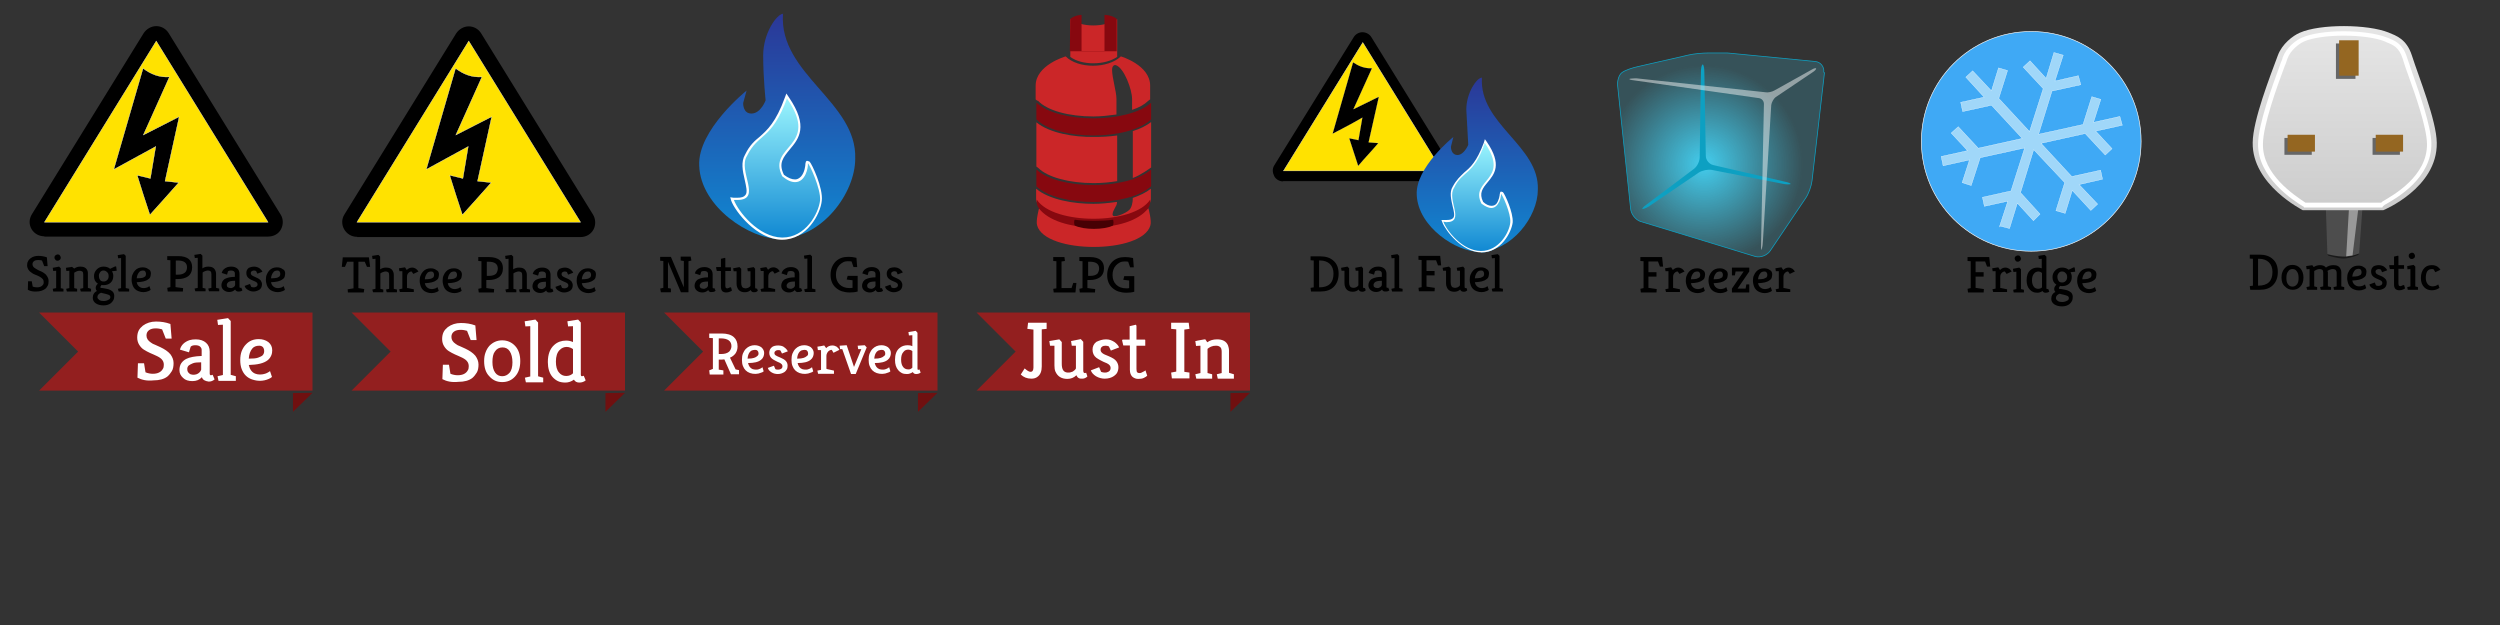 <svg xmlns="http://www.w3.org/2000/svg" viewBox="0 512 1024 256"><rect x="0" y="512" width="1024" height="256" fill="#333333" stroke="none"/><path fill="#931F1F" d="M400 640h112v32H400l16-16"/><path fill="#701010" d="M504 673v7.7l8-7.8"/><path d="M419.7 662.9c1 .9 1.8 1.4 2.4 1.4.8 0 1.2-.6 1.2-1.8V647l-2.5-.3.3-2.5h7.6v2.5l-2 .2v15.2c0 2-.6 3.4-1.7 4.2-.7.6-1.6.8-2.6.8-1.7 0-3.2-.6-4.3-1.7l1.6-2.5zm21.2 2.8c-1 1-2.3 1.5-3.7 1.5-2.4 0-4-1-4.9-3-.3-.7-.4-1.5-.4-2.5v-8.1h-1.8l-.3-1.9 4.1-.7 1 1.1v8.9c0 2.1.6 3.2 1.8 3.5.3.1.6.1.9.1s.6 0 .9-.1l.9-.3c.6-.4 1.1-.8 1.3-1.3v-9.3H439l-.3-1.9 4-.8 1 1.1v11.7c0 .7.2 1.1.6 1.1l.6-.1.5 1.5c-.6.6-1.3.9-2.1.9-1.3.1-2-.4-2.4-1.4zM453 651c.7 0 1.4.1 1.9.3.6.2 1.1.5 1.6.8.8.6 1.5 1.3 1.9 2.2l-3.4 1.3-.8-1.7c-.4-.2-.9-.3-1.4-.3s-1 .1-1.4.4c-.4.3-.6.7-.6 1.3s.3 1 .8 1.4c.5.4 1.3.7 2.3 1.1 1 .4 1.7.8 2.2 1.1s.9.7 1.2 1.1c.5.7.8 1.5.8 2.4s-.2 1.6-.5 2.2c-.3.6-.8 1-1.3 1.4-1 .7-2.3 1.1-3.8 1.1-1.2 0-2.4-.3-3.6-1-1.1-.7-1.8-1.5-2.1-2.4l3.4-1.3.8 1.9c.5.2 1 .3 1.4.3s.8 0 1-.1c.3-.1.5-.2.7-.3.5-.3.8-.8.8-1.5 0-.8-.5-1.4-1.5-1.9-1-.4-1.9-.8-2.6-1.2-.7-.4-1.3-.7-1.8-1.1-1-.8-1.5-1.9-1.5-3.3 0-1.3.5-2.4 1.6-3.2 1.3-.6 2.5-1 3.9-1zm16.2 12.7c0 .2.3.9.7 2.2-.3.3-.8.6-1.4.9-.6.3-1.4.4-2.3.4s-1.7-.3-2.4-.9c-.6-.6-1-1.5-1-2.8v-10h-2.7l-.5-2.1.2-.3h2.9v-5.5l2.6-.6.2.5v5.6h3.4c.1 0 .2.1.2.2v2.3h-3.6v9.5c0 .7.1 1.2.3 1.4.2.2.5.3.8.3.3 0 .6 0 .8-.1l.6-.3c.6-.3 1-.5 1.2-.7zm12.6-16.8l-2.1-.2v-2.5h7.2l.3 2.5-2.1.3v17.3l2.1.3v2.4H480l-.3-2.4 2.1-.4v-17.3zm12.7 5.3c1.1-.8 2.4-1.2 4-1.2 2.3 0 3.8.8 4.5 2.5.2.6.4 1.3.4 2.1v9.1l2 .6v1.8h-6.6l-.4-1.8 2-.5v-8.7c0-1-.2-1.7-.7-2-.5-.4-1-.5-1.7-.5s-1.3.1-2 .4c-.6.3-1.1.6-1.4.9v9.9l1.9.5v1.8H490l-.4-1.8 2.1-.5v-11.2l-1.8.1-.3-2c.3 0 .6-.1 1-.2s.7-.1 1.1-.2.7-.1 1.1-.2c.4-.1.6-.1.9-.1l.8 1.2z" fill="#FFF"/><path fill="#931F1F" d="M272 640h112v32H272l16-16"/><path fill="#701010" d="M376 673v7.7l8-7.8"/><path d="M292 663.1v-12.6l-1.5-.1v-1.8h5.1c2.2 0 3.9.5 5 1.5 1 .9 1.5 2.2 1.5 3.8 0 1.1-.3 2-.8 2.8-.6.8-1.3 1.4-2.3 1.8l2.3 4.8 1.4.3v1.7h-3.3l-2.7-6.1c-.4 0-.8.1-1.2.1h-1.1v4.1l1.9.3v1.7h-5.6l-.2-1.7 1.5-.6zm7.6-9.3c0-2.1-1.5-3.2-4.4-3.2h-.8v6.4h1c1.4 0 2.5-.3 3.3-1 .5-.6.9-1.3.9-2.2zm13.4 2.8c0 .5-.1 1-.3 1.5s-.5.9-1 1.3c-1.1.9-2.9 1.3-5.3 1.3.3 1.3.9 2.1 1.9 2.5.4.1.8.2 1.2.2.4 0 .8 0 1.1-.1.3-.1.6-.2.8-.3.4-.2.7-.4.9-.6l.5 1.7c-.2.2-.5.4-.9.5-1.6.7-3.2.7-4.7.2-1.4-.5-2.4-1.5-2.9-2.9-.3-.7-.4-1.6-.4-2.5 0-1 .1-1.8.4-2.6.3-.7.7-1.4 1.2-1.9 1-1 2.2-1.5 3.6-1.5 1.1 0 1.9.3 2.7.8.8.7 1.2 1.5 1.2 2.4zm-2.3.2c0-.4-.1-.8-.4-1.1-.2-.3-.6-.4-1-.4s-.8.1-1.2.2-.6.4-.9.6c-.6.7-.9 1.6-1 2.8 1.2 0 2-.1 2.6-.3.6-.2 1-.4 1.3-.7.4-.3.6-.6.6-1.1zm8.1-3.3c.5 0 1 .1 1.4.2.4.1.8.3 1.1.6.6.4 1.1 1 1.4 1.6l-2.4.9-.6-1.2c-.3-.2-.7-.2-1-.2-.4 0-.7.1-1 .3-.3.2-.5.5-.5.9s.2.8.6 1c.4.3 1 .5 1.7.8.7.3 1.2.6 1.6.8.4.3.7.5.9.8.4.5.6 1.1.6 1.8 0 .6-.1 1.2-.4 1.6-.2.4-.6.8-.9 1-.8.5-1.7.8-2.7.8-.9 0-1.8-.2-2.6-.7-.8-.5-1.3-1.1-1.5-1.8l2.5-.9.6 1.4c.4.2.7.2 1 .2s.6 0 .8-.1.4-.1.5-.2c.4-.2.6-.6.6-1.1 0-.6-.4-1-1.1-1.4-.7-.3-1.4-.6-1.9-.9-.5-.3-1-.5-1.3-.8-.7-.6-1.1-1.4-1.1-2.4s.4-1.8 1.2-2.4c.6-.4 1.4-.6 2.5-.6zm14.5 3.1c0 .5-.1 1-.3 1.5s-.5.9-1 1.3c-1.1.9-2.9 1.3-5.3 1.3.3 1.3.9 2.1 1.9 2.5.4.1.8.2 1.2.2.4 0 .8 0 1.1-.1.3-.1.6-.2.8-.3.4-.2.7-.4.9-.6l.5 1.7c-.2.2-.5.4-.9.5-1.6.7-3.2.7-4.7.2-1.4-.5-2.4-1.5-2.9-2.9-.3-.7-.4-1.6-.4-2.5 0-1 .1-1.8.4-2.6.3-.7.7-1.4 1.2-1.9 1-1 2.2-1.5 3.6-1.5 1.1 0 1.9.3 2.7.8.8.7 1.2 1.5 1.2 2.4zm-2.3.2c0-.4-.1-.8-.4-1.1-.2-.3-.6-.4-1-.4s-.8.1-1.2.2-.6.4-.9.6c-.6.7-.9 1.6-1 2.8 1.2 0 2-.1 2.6-.3.6-.2 1-.4 1.3-.7.5-.3.6-.6.6-1.1zm7.4-2.2c.6-.7 1.5-1.1 2.5-1.1.7 0 1.3.2 1.8.5.5.4.9.8 1.1 1.3l-2.4 1.2-.7-1.2c-.5 0-1 .2-1.5.7-.4.5-.7 1.1-.7 1.8v5.2c0 .1.1.1.4.2l2.7.6v1.3h-6.5l-.3-1.3 1.5-.3v-8.1H335l-.2-1.4c.9-.1 1.8-.3 2.8-.5l.8 1.1zm12.1 10.6h-1.9L345 655h-.9l-.2-1.4 2.9-.2 3 8.9 3-7.3h-1.3l-.2-1.4 2.9-.2.8.9-4.5 10.9zm14.4-8.6c0 .5-.1 1-.3 1.5s-.5.9-1 1.3c-1.1.9-2.9 1.3-5.3 1.3.3 1.3.9 2.1 1.9 2.5.4.1.8.2 1.2.2.4 0 .8 0 1.1-.1.3-.1.6-.2.8-.3.4-.2.7-.4.9-.6l.5 1.7c-.2.2-.5.4-.9.5-1.6.7-3.2.7-4.7.2-1.4-.5-2.4-1.5-2.9-2.9-.3-.7-.4-1.6-.4-2.5 0-1 .1-1.8.4-2.6.3-.7.7-1.4 1.2-1.9 1-1 2.2-1.5 3.6-1.5 1.1 0 1.9.3 2.7.8.8.7 1.2 1.5 1.2 2.4zm-2.3.2c0-.4-.1-.8-.4-1.1-.2-.3-.6-.4-1-.4s-.8.1-1.2.2-.6.4-.9.6c-.6.7-.9 1.6-1 2.8 1.2 0 2-.1 2.6-.3.6-.2 1-.4 1.3-.7.5-.3.6-.6.6-1.1zm11.3 7.6c-.8.5-1.5.8-2.4.8-.8 0-1.5-.1-2.1-.4-.6-.3-1.1-.7-1.5-1.2-.9-1.1-1.3-2.4-1.3-4.2 0-2.2.6-3.8 1.8-4.8.9-.8 2-1.2 3.4-1.2.7 0 1.3.1 1.9.4v-4.5l-1.4.1-.2-1.4 3-.5.7.8V663c0 .3.1.5.3.5.1 0 .3-.1.5-.2l.5 1.3c-.5.4-1.1.6-1.8.6s-1.1-.2-1.4-.8zm-.2-1.8v-6.8c-.1-.1-.4-.3-.7-.4-.3-.1-.7-.2-1-.2-.4 0-.7.1-1 .2-.3.1-.6.3-.9.7-.7.7-1 1.8-1 3.2 0 1.4.3 2.4.9 3.1.5.6 1.2.9 2 .9.6.1 1.2-.2 1.7-.7z" fill="#FFF"/><path fill="#931F1F" d="M144 640h112v32H144l16-16"/><path fill="#701010" d="M248 673v7.7l8-7.8"/><path d="M181.2 667.3l.2-5.9h2.5l.6 3.7c1 .4 2 .6 3 .6 2 0 3.4-.7 4.1-2 .3-.4.4-1 .4-1.7s-.2-1.4-.6-1.9c-.4-.6-1.1-1.1-2.1-1.6s-2-.9-2.9-1.3-1.8-.9-2.6-1.4c-.8-.5-1.4-1.2-1.9-2s-.8-1.8-.8-2.9.2-2.1.6-2.9c.4-.8 1-1.4 1.7-2 1.5-1.1 3.3-1.7 5.4-1.7 2.1 0 4 .3 5.9 1l.5 6h-2.4l-1.5-3.8c-.7-.2-1.6-.4-2.6-.4-1.1 0-2 .2-2.7.7-.7.5-1.1 1.2-1.1 2.2 0 1.2.6 2.1 1.8 2.9.5.4 1.1.7 1.7.9.6.3 1.4.6 2.2 1 .8.4 1.6.8 2.3 1.3s1.3 1 1.8 1.6c.8 1.1 1.3 2.3 1.3 3.6s-.2 2.5-.7 3.3-1.1 1.6-1.8 2.2c-1.4 1.1-3.4 1.6-5.7 1.6-2.8.3-4.9-.2-6.6-1.1zm17.1-7.4c0-1.4.2-2.6.6-3.6.4-1.1.9-1.9 1.6-2.7 1.4-1.4 3.1-2.2 5.2-2.2s3.9.8 5.3 2.3 2.1 3.6 2.1 6.2c0 2.7-.7 4.8-2.2 6.4-1.4 1.5-3.1 2.2-5.2 2.2-2.2 0-3.9-.8-5.3-2.4-1.4-1.4-2.1-3.5-2.1-6.2zm3.4.4c0 1.9.4 3.3 1.1 4.3.7 1 1.7 1.5 2.9 1.5s2.2-.5 3-1.4 1.2-2.4 1.2-4.3-.4-3.4-1.1-4.5c-.7-1.1-1.7-1.6-3-1.6s-2.4.6-3.1 1.7c-.7.9-1 2.4-1 4.3zm18.6 5.8l2.2.6v1.9h-7.1l-.4-1.9 2.2-.5v-20.6l-2 .1-.3-2.1 4.4-.7 1.1 1.2v22zm14.8 1.4c-1.1.8-2.3 1.2-3.5 1.2s-2.3-.2-3.1-.6c-.8-.4-1.6-1-2.2-1.7-1.3-1.5-1.9-3.6-1.9-6.1 0-3.2.9-5.5 2.6-7 1.3-1.2 3-1.8 4.9-1.8 1 0 1.9.2 2.8.6v-6.5l-2 .1-.3-2.1 4.4-.7 1.1 1.2v21.3c0 .5.2.7.5.7.2 0 .4-.1.7-.2l.8 1.9c-.7.6-1.6.9-2.6.9s-1.8-.4-2.2-1.2zm-.4-2.6V655c-.2-.2-.6-.4-1.1-.6-.5-.2-1-.3-1.5-.3s-1 .1-1.5.3c-.5.2-.9.5-1.4 1-1 1-1.5 2.6-1.5 4.7 0 2 .4 3.5 1.3 4.5.7.9 1.7 1.4 2.9 1.4s2.1-.4 2.8-1.1z" fill="#FFF"/><path fill="#931F1F" d="M16 640h112v32H16l16-16"/><path fill="#701010" d="M120 673v7.7l8-7.8"/><path d="M56.3 666.7l.2-5.9H59l.6 3.7c1 .4 2 .6 3 .6 2 0 3.4-.7 4.1-2 .3-.4.4-1 .4-1.7s-.2-1.4-.6-1.9c-.4-.6-1.1-1.1-2.1-1.6s-2-.9-2.9-1.3-1.8-.9-2.6-1.4c-.8-.5-1.4-1.2-1.9-2s-.8-1.8-.8-2.9.2-2.1.6-2.9c.4-.8 1-1.4 1.7-2 1.5-1.1 3.3-1.7 5.4-1.7 2.1 0 4 .3 5.9 1l.5 6h-2.4l-1.5-3.8c-.7-.2-1.6-.4-2.6-.4-1.1 0-2 .2-2.7.7-.7.5-1.1 1.2-1.1 2.2 0 1.2.6 2.1 1.8 2.9.5.4 1.1.7 1.7.9.6.3 1.4.6 2.2 1 .8.4 1.6.8 2.3 1.3s1.3 1 1.8 1.6c.8 1.1 1.3 2.3 1.3 3.6s-.2 2.5-.7 3.3-1.1 1.6-1.8 2.2c-1.4 1.1-3.4 1.6-5.7 1.6-2.8.3-4.8-.2-6.6-1.1zm26.4-.2c-1 1.1-2.3 1.6-3.9 1.6s-2.9-.4-3.8-1.3c-1-.9-1.5-1.9-1.5-3.2 0-1.2.3-2.2.8-2.9.5-.7 1.2-1.3 2-1.7 1.4-.7 3.5-1.1 6.3-1.2v-2.5c0-.5-.2-.9-.6-1.3-.4-.4-1.1-.6-2-.6-.9 0-1.5.2-1.9.6l-.7 2.3-3.7-1.1c.5-1.9 1.9-3.2 4-3.9.7-.2 1.6-.3 2.5-.3 1.8 0 3.2.5 4.2 1.4 1 .9 1.5 2.1 1.5 3.6v9c0 .5.2.7.5.7.2 0 .4-.1.7-.2l.8 1.9c-.7.6-1.5.9-2.4.9-1.6-.2-2.5-.8-2.8-1.8zm-5-1.4c.3.2.5.3.8.3.3.1.6.1.9.1s.7-.1 1.1-.2c.4-.2.7-.3.9-.5.5-.4.8-.8 1-1.4v-3c-1.5 0-2.7.1-3.4.4s-1.3.6-1.7.9c-.4.4-.6.9-.6 1.4 0 .6.1 1 .3 1.3.2.3.5.5.7.7zm16.7.4l2.2.6v1.9h-7.1l-.4-1.9 2.2-.5V645l-2 .1-.3-2.1 4.4-.7 1.1 1.2v22zm17.1-10c0 .7-.1 1.4-.4 2.1s-.7 1.3-1.4 1.9c-1.6 1.3-4.2 1.9-7.8 2 .4 1.8 1.3 3.1 2.8 3.6.5.2 1.1.3 1.8.3s1.2-.1 1.6-.2c.4-.1.8-.2 1.2-.4.6-.3 1.1-.6 1.3-.8l.8 2.4c-.3.3-.7.5-1.3.8-2.3 1-4.6 1-6.9.2-2-.7-3.4-2.1-4.2-4.2-.4-1-.6-2.3-.6-3.7 0-1.4.2-2.7.6-3.7s1-2 1.7-2.7c1.4-1.5 3.1-2.2 5.3-2.2 1.5 0 2.8.4 3.9 1.2 1.1.9 1.6 2 1.6 3.4zm-3.3.3c0-.7-.2-1.2-.5-1.6-.4-.4-.9-.6-1.5-.6-.7 0-1.2.1-1.7.3s-.9.5-1.2.9c-.8 1-1.3 2.3-1.4 4.1 1.7 0 3-.1 3.8-.4.8-.3 1.5-.6 1.9-1 .4-.5.6-1 .6-1.7z" fill="#FFF"/><circle fill="#3FA9F5" stroke="#FFF" stroke-width=".25" stroke-miterlimit="10" cx="832" cy="569.9" r="45"/><path fill="#A0D7F9" stroke="#FFF" stroke-width=".12" stroke-miterlimit="10" d="M819 604.8l3.4-10.4-9.6 2.1-.8-3.7 11.7-2.6 5.6-17.6-18.2 4-3.7 11.4-3.7-1.2 3-9.3-10.8 2.4-.8-3.8 10.8-2.4-6.7-7.2 2.9-2.6 8.2 8.8 18-4-12.6-13.6-11.8 2.6-.8-3.8 9.6-2.1-7.5-8.2 2.8-2.6 7.7 8.2 2.9-9.4 3.7 1.1-3.6 11.4 12.6 13.6 5.6-17.6-8.2-8.8 2.8-2.6 6.6 7.2 3.2-10.6 3.8 1.1-3.4 10.6 9.6-2.2 1 3.7-11.8 2.6L835 567l18.2-4 3.6-11.4 3.7 1.1-3 9.4 10.8-2.4 1 3.6-10.9 2.4 6.7 7.2-2.8 2.6-8.2-8.8-18.1 4 12.6 13.6 11.8-2.6.8 3.7-9.6 2.2 7.6 8-2.8 2.6-7.6-8.2-2.9 9.4-3.8-1.1 3.6-11.5-12.7-13.5-5.4 17.6 8 8.8-2.7 2.7-6.6-7.2-3.2 10.4-3.8-1-.3.2z"/><path d="M806.1 631.8l-.2-1.5 1.3-.3v-11l-1.3-.1v-1.6h8.9l.4 3.9h-1.3l-.8-2.1h-3.9v4.4h3.3v1.8h-3.3v4.6l3.4.5-.1 1.4h-6.4zm13.1-9.2c.6-.6 1.3-1 2.2-1 .6 0 1.1.2 1.6.5.4.3.7.7 1 1.1l-2.1 1-.7-1c-.5 0-.9.2-1.3.6-.4.4-.6.9-.6 1.6v4.5c0 .1.1.1.4.1l2.4.5v1.1h-5.7l-.3-1.1 1.3-.3v-7.1h-1.2l-.2-1.2c.8-.1 1.6-.3 2.5-.4l.7 1.1zm8.6 7.8l1.2.3v1.1h-4.2l-.2-1.1 1.3-.3v-7.1l-1.2.1-.2-1.3 2.6-.5.7.7v8.1zm-2.6-12.5c0-.4.1-.7.4-.9s.6-.4.9-.4c.4 0 .7.1.9.4s.4.6.4.9-.1.7-.4.9c-.3.3-.6.4-.9.4-.4 0-.7-.1-.9-.4-.2-.3-.4-.6-.4-.9zm11.4 13.3c-.7.5-1.4.7-2.1.7-.7 0-1.4-.1-1.9-.4-.5-.2-.9-.6-1.3-1-.8-.9-1.2-2.1-1.2-3.7 0-1.9.5-3.3 1.6-4.2.8-.7 1.8-1 2.9-1 .6 0 1.1.1 1.7.3V618l-1.2.1-.2-1.3 2.6-.4.7.7V630c0 .3.1.4.3.4.1 0 .2 0 .4-.1l.5 1.1c-.4.4-1 .5-1.6.5-.5 0-.9-.2-1.2-.7zm-.2-1.5v-5.9c-.1-.1-.3-.2-.6-.4-.3-.1-.6-.2-.9-.2s-.6.1-.9.2c-.3.1-.6.3-.8.6-.6.6-.9 1.6-.9 2.8 0 1.2.3 2.1.8 2.7.4.5 1 .8 1.7.8s1.2-.2 1.6-.6zm5.9-1.1c-1.1-.7-1.6-1.7-1.6-3.1 0-1.1.4-2 1.2-2.8.7-.7 1.6-1.1 2.7-1.1s2 .3 2.7.9l2.1-1 .4.1.2 1.7-1.9.2c.3.6.5 1.2.5 1.9s-.1 1.2-.3 1.7c-.2.5-.5.8-.9 1.2-.7.6-1.7.9-2.7.9-.4 0-.7 0-.9-.1l-.5.8.1.4c.1 0 .4.1.9.1.5.1 1 .2 1.6.3.6.1 1.1.3 1.5.5.4.2.8.5 1 .7.4.5.6 1 .6 1.7s-.1 1.3-.4 1.8-.6.9-1 1.2c-.8.6-1.8.9-3 .9-1.3 0-2.3-.3-3.1-.8-.9-.6-1.3-1.4-1.3-2.3 0-1.3.6-2.3 1.7-2.8-.3-.3-.5-.7-.5-1.3s.4-1.2.9-1.7zm5.1 5.5c0-.4-.2-.7-.6-.9-.4-.2-.9-.3-1.6-.5-.7-.1-1.2-.3-1.6-.4-1 .4-1.5 1-1.5 1.8 0 .5.3.8.8 1.2.5.3 1.1.4 1.8.4s1.4-.2 1.9-.5c.6-.2.8-.6.8-1.1zm-2.8-10.9c-.6 0-1 .2-1.4.7-.3.4-.5.9-.5 1.4s.1.9.2 1.2c.1.3.3.5.4.7.3.4.8.5 1.4.5.6 0 1-.2 1.4-.6s.6-.9.6-1.6-.2-1.3-.6-1.6c-.4-.5-.9-.7-1.5-.7zm14.1 1.2c0 .4-.1.9-.2 1.3s-.4.8-.9 1.1c-1 .8-2.5 1.1-4.7 1.2.2 1.1.8 1.8 1.7 2.2.3.1.7.2 1 .2s.7 0 1-.1c.3-.1.5-.1.7-.2.4-.2.6-.4.8-.5l.5 1.5c-.2.2-.4.3-.8.5-1.4.6-2.8.6-4.1.1-1.2-.4-2.1-1.3-2.5-2.5-.2-.6-.4-1.4-.4-2.2s.1-1.6.4-2.2c.3-.7.6-1.2 1-1.6.8-.9 1.9-1.3 3.2-1.3.9 0 1.7.2 2.3.7.7.3 1 1 1 1.8zm-2 .2c0-.4-.1-.7-.3-1s-.5-.4-.9-.4-.7.1-1 .2c-.3.1-.5.3-.7.6-.5.6-.8 1.4-.9 2.4 1 0 1.8-.1 2.3-.2.5-.2.9-.4 1.2-.6.2-.3.3-.6.3-1z"/><radialGradient id="a" cx="-768.31" cy="321.21" r="5.06" gradientTransform="matrix(8 0 0 8 6844.5 -1990.5)" gradientUnits="userSpaceOnUse"><stop offset="0" stop-color="#43CDEE"/><stop offset="1" stop-color="#43CDEE" stop-opacity=".2"/></radialGradient><path fill="url(#a)" stroke="#0DA0C2" stroke-width=".31" stroke-miterlimit="10" d="M747 541.6c.3-2.2-1.3-4.2-3.4-4.4l-36-3.5h-8c-2.2 0-5.6.3-7.8.8l-21 4.8c-2.2.5-5 1.4-6.4 2.4-1.2.8-2.1 3.4-1.8 5.6l5.3 50.2c.2 2.2 2 4.5 4 5.2l47.2 14.4c2.2.5 4.8-.6 6-2.4l14.4-21.4c1.3-1.8 2.4-5 2.7-7.2l5.1-44.3-.3-.2z"/><path fill="#0DA0C2" d="M672.8 597.6c-.4 0 .2-.8 1.6-1.8l19.4-14.6c1.4-1 2.4-3.2 2.4-4.8l.5-34.8c0-1.8.3-3.2.8-3.2.2 0 .6 1.3.6 3l.6 34.4c0 1.8 1.4 3.4 3 3.8l29.3 6.8c1.6.3 2.6.8 2.4 1-.4.2-1.9.2-3.6-.2l-28.6-5.6c-1.6-.3-4 .2-5.4 1.1L676.2 596c-1.3 1-2.8 1.6-3.4 1.6z"/><path opacity=".5" fill="#F2F2F2" d="M721.8 613.8c-.2.8-.5.5-.5-.6l1.2-58.6c0-1.2-.8-2.2-2-2.4l-52-7.4c-1.3-.2-1.4-.5-.6-.6s2.4-.2 3.5 0l51.8 5.6c1 .2 2.7-.2 3.7-.8l15.4-8.6c.8-.5 1.6-.6 1.6-.3s-.6 1-1.6 1.6l-15 10.1c-.8.6-1.6 2-1.8 3.2l-3.4 55.6c0 1-.2 2.6-.5 3.4l.2-.2z"/><path d="M672.1 631.8l-.2-1.5 1.3-.3v-11l-1.3-.1v-1.6h8.9l.4 3.9h-1.3l-.8-2.1h-3.9v4.4h3.3v1.8h-3.3v4.6l3.4.5-.1 1.4h-6.4zm13.1-9.2c.6-.6 1.3-1 2.2-1 .6 0 1.1.2 1.6.5.4.3.7.7 1 1.1l-2.1 1-.7-1c-.5 0-.9.2-1.3.6-.4.4-.6.9-.6 1.6v4.5c0 .1.1.1.4.1l2.4.5v1.1h-5.7l-.3-1.1 1.3-.3v-7.1h-1.2l-.2-1.2c.8-.1 1.6-.3 2.5-.4l.7 1.1zm13.2 1.8c0 .4-.1.9-.2 1.3s-.4.8-.9 1.1c-1 .8-2.5 1.1-4.7 1.2.2 1.1.8 1.8 1.7 2.2.3.1.7.2 1 .2s.7 0 1-.1c.3-.1.5-.1.7-.2.4-.2.6-.4.8-.5l.5 1.5c-.2.2-.4.3-.8.5-1.4.6-2.8.6-4.1.1-1.2-.4-2.1-1.3-2.5-2.5-.2-.6-.4-1.4-.4-2.2s.1-1.6.4-2.2c.3-.7.6-1.2 1-1.6.8-.9 1.9-1.3 3.2-1.3.9 0 1.7.2 2.3.7.7.3 1 1 1 1.8zm-2 .2c0-.4-.1-.7-.3-1s-.5-.4-.9-.4-.7.1-1 .2c-.3.1-.5.3-.7.6-.5.6-.8 1.4-.9 2.4 1 0 1.8-.1 2.3-.2.5-.2.9-.4 1.2-.6.2-.3.3-.6.3-1zm11.3-.2c0 .4-.1.9-.2 1.3s-.4.8-.9 1.1c-1 .8-2.5 1.1-4.7 1.2.2 1.1.8 1.8 1.7 2.2.3.1.7.2 1 .2s.7 0 1-.1c.3-.1.5-.1.7-.2.4-.2.6-.4.8-.5l.5 1.5c-.2.2-.4.3-.8.5-1.4.6-2.8.6-4.1.1-1.2-.4-2.1-1.3-2.5-2.5-.2-.6-.4-1.4-.4-2.2s.1-1.6.4-2.2c.3-.7.6-1.2 1-1.6.8-.9 1.9-1.3 3.2-1.3.9 0 1.7.2 2.3.7.7.3 1 1 1 1.8zm-2 .2c0-.4-.1-.7-.3-1s-.5-.4-.9-.4-.7.1-1 .2c-.3.1-.5.3-.7.6-.5.6-.8 1.4-.9 2.4 1 0 1.8-.1 2.3-.2.5-.2.9-.4 1.2-.6.2-.3.3-.6.3-1zm8.5-1.4h-3.3l-.3 1.6h-1.2v-3.2h7.1v1.6l-4.8 7h3.3l.3-1.7h1.2v3.3h-7.1v-1.6l4.8-7zm11.7 1.2c0 .4-.1.9-.2 1.3s-.4.8-.9 1.1c-1 .8-2.5 1.1-4.7 1.2.2 1.1.8 1.8 1.7 2.2.3.1.7.2 1 .2s.7 0 1-.1c.3-.1.5-.1.7-.2.4-.2.6-.4.8-.5l.5 1.5c-.2.2-.4.3-.8.5-1.4.6-2.8.6-4.1.1-1.2-.4-2.1-1.3-2.5-2.5-.2-.6-.4-1.4-.4-2.2s.1-1.6.4-2.2c.3-.7.6-1.2 1-1.6.8-.9 1.9-1.3 3.2-1.3.9 0 1.7.2 2.3.7.7.3 1 1 1 1.8zm-2 .2c0-.4-.1-.7-.3-1s-.5-.4-.9-.4-.7.1-1 .2c-.3.1-.5.3-.7.6-.5.6-.8 1.4-.9 2.4 1 0 1.8-.1 2.3-.2.5-.2.9-.4 1.2-.6.2-.3.3-.6.3-1zm6.5-2c.6-.6 1.3-1 2.2-1 .6 0 1.1.2 1.6.5.4.3.7.7 1 1.1l-2.1 1-.7-1c-.5 0-.9.2-1.3.6-.4.4-.6.9-.6 1.6v4.5c0 .1.1.1.4.1l2.4.5v1.1h-5.7l-.3-1.1 1.3-.3v-7.1h-1.2l-.2-1.2c.8-.1 1.6-.3 2.5-.4l.7 1.1zm-204.9-36.3c-1.4 0-2.9-.8-3.6-2.2s-.8-3 0-4.3l32.6-52.6c.8-1.3 2.2-2 3.6-2s2.9.8 3.6 2l32.5 52.6c.8 1.2.8 2.9 0 4.2-.6 1.4-2.1 2.2-3.6 2.2h-65l-.1.1z"/><path fill="#FFE200" stroke="#FFF" stroke-width=".13" stroke-miterlimit="10" d="M558.2 529.4l32.5 52.6h-65l32.5-52.6z"/><path stroke="#FFF" stroke-width=".06" stroke-miterlimit="10" d="M564.8 551.6l-4.2 18.7 4 .3c-2.7 3.2-5.6 6.2-8.3 9.4l-3.7-11.4 3.8.8 1.6-9.2c-4 2.4-12.2 6.6-12.2 6.6l8.4-29.3c2.4 1.6 4.8 2.6 7.8 2.4l-7.6 16.8 10.4-5.1z"/><linearGradient id="b" gradientUnits="userSpaceOnUse" x1="-829.93" y1="587.3" x2="-829.93" y2="596.22" gradientTransform="matrix(8 0 0 -8 7244.5 5313.5)"><stop offset="0" stop-color="#1088D2"/><stop offset="1" stop-color="#2B3797"/></linearGradient><path fill="url(#b)" d="M607 543.8c-2.1 0-6.4 6.2-6.4 13.1l.8 14.4s-1.6 4-4.3 4.2c-2.9 0-2.8-3.4-2.8-3.4l1-4s-15.7 12.6-15 23.8c.6 13.2 16.5 23.4 25.6 23.2 13.4-.2 24-14.4 24-25.4.7-18-24.1-26.8-22.9-45.9z"/><linearGradient id="c" gradientUnits="userSpaceOnUse" x1="-829.93" y1="587.29" x2="-829.93" y2="592.95" gradientTransform="matrix(8 0 0 -8 7244.5 5313.5)"><stop offset="0" stop-color="#1088D2"/><stop offset="1" stop-color="#9CF6FE"/></linearGradient><path fill="url(#c)" d="M606.6 615.2c-7.8-.2-14.4-8.8-15.6-12.2l-.2-.6.6.2h1c1.4 0 2.4-.2 2.9-.8 1-1.2.5-3.2 0-5.4-.6-2.6-1.4-5.6 0-7.7 1.4-3 3-4.4 4.8-5.8 2.2-2.1 5-4.5 8-12.4l.2-.6.4.6c6.2 9.1 3.2 12.8.3 16.2-1.9 2.4-3.7 4.6-1.8 8.6 1.4 1 2.7 1.6 3.8 1.6.8 0 1.6-.3 2.2-1 1.1-1.4 1.6-3.7 1.4-4.3l.2-.4v-.2h.3l.3.2c.6.8 4.2 8.3 3.8 12-.5 4.2-4.6 12.2-12.3 12.2h-.2l-.1-.2z"/><path fill="#FFF" d="M608.2 570.6c10.7 15.5-6.4 14.8-1.4 24.8 1.6 1.2 3 1.8 4 1.8 3.2 0 4.2-4.8 4-5.8.4 0 4.2 8 3.8 11.8-.4 4-4.6 11.6-12 11.6-7.5 0-14-8.2-15.4-12l1.2.2c8 0 0-9.3 3.2-14.1 3.5-7.3 7.8-4.7 12.6-18.3m0-1.6l-.4 1.4c-3 8-5.6 10.2-8 12.2-1.6 1.6-3.2 2.9-4.8 5.9-1.4 2.2-.6 5.3 0 8 .5 2 1 4 .2 4.8-.5.6-1.4.8-2.6.8h-2.2l.4 1c1.3 3.4 8 12.2 16 12.3 8 0 12.3-8.2 12.8-12.3.3-4-3.2-11.6-4-12.4l-.6-.2h-.3l-.2.2-.2.8c0 .4-.3 2.6-1.4 4-.6.6-1.2.8-2 .8-1 0-2.2-.5-3.4-1.6-1.8-3.6-.2-5.6 1.8-8 2.8-3.4 6.1-7.2-.3-16.6l-.8-1.1z"/><path d="M538.1 629.7v-11l-1.3-.1V617h4c2.3 0 4.1.6 5.4 1.8 1.4 1.2 2.1 3 2.1 5.3s-.7 4.1-2 5.4c-1.3 1.3-3.1 1.9-5.4 1.9H537l-.2-1.5 1.3-.2zm2.3 0c3.9 0 5.8-1.9 5.8-5.6 0-1.7-.5-3-1.5-4-1-.9-2.3-1.4-3.9-1.4h-.5v10.9l.1.1zm16.1.9c-.7.6-1.4.9-2.4.9-1.5 0-2.6-.6-3.1-1.9-.2-.4-.3-1-.3-1.6v-5.1h-1.2l-.2-1.2 2.6-.5.7.7v5.7c0 1.3.4 2.1 1.2 2.2.2.1.4.1.6.1.2 0 .4 0 .6-.1.2 0 .4-.1.6-.2.4-.2.7-.5.8-.8v-5.9h-1.1l-.2-1.2 2.6-.5.6.7v7.4c0 .5.1.7.4.7h.4l.3.9c-.4.4-.8.6-1.4.6-.8 0-1.3-.3-1.5-.9zm9.6 0c-.6.6-1.4 1-2.4 1s-1.7-.3-2.3-.8c-.6-.5-.9-1.2-.9-1.9s.2-1.3.5-1.8c.3-.4.7-.8 1.2-1 .9-.4 2.1-.7 3.8-.7v-1.5c0-.3-.1-.5-.4-.8-.3-.2-.7-.3-1.2-.3s-.9.1-1.2.3l-.4 1.4-2.2-.7c.3-1.2 1.1-1.9 2.4-2.4.4-.1 1-.2 1.5-.2 1.1 0 1.9.3 2.5.8.6.5.9 1.3.9 2.1v5.4c0 .3.1.4.3.4.1 0 .2 0 .4-.1l.5 1.1c-.4.4-.9.5-1.4.5-.9.1-1.4-.2-1.6-.8zm-3-.9c.2.1.3.2.5.2s.4.1.6.1.4 0 .6-.1l.6-.3c.3-.2.5-.5.6-.8V627c-.9 0-1.6.1-2 .2-.4.1-.8.3-1 .6-.2.2-.4.5-.4.9s.1.6.2.8c.1 0 .2.1.3.2zm10.1.3l1.3.3v1.1h-4.3l-.3-1.1 1.3-.3v-12.3l-1.2.1-.2-1.3 2.6-.4.7.7V630zm8 1.4l-.2-1.5 1.3-.3v-11.1l-1.3-.1v-1.6h8.9l.4 3.9H589l-.8-2.1h-3.9v4.4h3.3v1.8h-3.3v4.6l3.4.5-.1 1.4h-6.4zm16.9-.8c-.7.6-1.4.9-2.4.9-1.5 0-2.6-.6-3.1-1.9-.2-.4-.3-1-.3-1.6v-5.1h-1.2l-.2-1.2 2.6-.5.7.7v5.7c0 1.3.4 2.1 1.2 2.2.2.1.4.1.6.1.2 0 .4 0 .6-.1.2 0 .4-.1.6-.2.4-.2.7-.5.8-.8v-5.9h-1.1l-.2-1.2 2.6-.5.6.7v7.4c0 .5.1.7.4.7h.4l.3.9c-.4.4-.8.6-1.4.6-.8 0-1.3-.3-1.5-.9zm11.8-6.6c0 .4-.1.9-.2 1.3s-.4.8-.9 1.1c-1 .8-2.5 1.1-4.7 1.2.2 1.1.8 1.8 1.7 2.2.3.1.7.2 1 .2s.7 0 1-.1c.3-.1.5-.1.7-.2.4-.2.6-.4.8-.5l.5 1.5c-.2.2-.4.3-.8.5-1.4.6-2.8.6-4.1.1-1.2-.4-2.1-1.3-2.5-2.5-.2-.6-.4-1.4-.4-2.2s.1-1.6.4-2.2c.3-.7.6-1.2 1-1.6.8-.9 1.9-1.3 3.2-1.3.9 0 1.7.2 2.3.7.7.3 1 1 1 1.8zm-2 .2c0-.4-.1-.7-.3-1s-.5-.4-.9-.4-.7.1-1 .2c-.3.1-.5.3-.7.6-.5.6-.8 1.4-.9 2.4 1 0 1.8-.1 2.3-.2.5-.2.9-.4 1.2-.6.2-.3.3-.6.3-1zm6.4 5.8l1.3.3v1.1h-4.3l-.3-1.1 1.3-.3v-12.3l-1.2.1-.2-1.3 2.6-.4.7.7V630z"/><path fill="#CB2628" d="M424.5 562.1v18.1l.8.6c3.8 3.8 12.6 6.2 22.7 6.2 3.4 0 6.4-.3 9.6-.8v-18.7c-3.6.5-6.7.6-9.6.6-8 .1-18-1.5-23.5-6zm39.5 31.2c0 1.6-.5 4-1.6 4.8-1.3 1.3-6.7 3.6-6.7 1.8s1.8-3.5 1.8-4.8v-.4c-3.6.5-6.7.8-9.6.8-8 0-18-1.6-23.5-6.2v4c0 12 47 12 47 0v-4c-2 1.6-4.6 2.8-7.5 3.8l.1.2zm-38.8-40c3.8 4 12.6 6.4 22.7 6.4 3.2 0 6.4-.4 9.4-.8v-6.4c0-3-1.8-8.6-1.8-12 0-1.1.6-2.1 1.6-1.8 3.4 1.2 6.6 10.1 6.6 13.8v4.5c3-1 5.1-2.2 6.6-3.7l.8-.6v-5.6c0-8.5-12-12-12-12-5.3 5.1-17.6 5.1-22.6 0 0 0-12.3 3.5-12.3 12v5.6l.6.5.4.1zm.4 44s-1.4 5.2-.8 7c3.2 11.8 43.2 11.8 46.4 0 .6-1.8-.8-7-.8-7-9.6 8.6-35.4 8.6-44.8 0zm38.4-31.6v19.2c3-1 7.5-4.3 7.5-4.3V562c-2 1.5-4.5 2.8-7.5 3.7zm-6.4-30.4v-15.5c-5.1 3.5-14.6 3.5-19.2 0v15.5c4.6 3.5 14.1 3.5 19.2 0z"/><path fill="#87080F" d="M424.5 554v6.9c9 8.8 37.6 8.8 47 0v-6.8c-9.6 8.5-38 8.5-47-.1zm0 27.4v6.9c9 8.6 37.6 8.6 47 0v-6.9c-9.6 8.5-38 8.5-47 0zm.2 12.4s-.4 1.9.8 3.5c7.8 10.4 37 10.4 44.8 0 1.1-1.6.8-3.5.8-3.5-6.8 10.4-39.6 10.4-46.4 0z"/><path fill="#470004" d="M455.8 604.4c-3.5 1.8-12 1.8-15.5 0-.4-.2-.5-2.4 0-2.4 3.5.6 12 .6 15.5 0 .4 0 .4 2.2 0 2.4z"/><path d="M431.5 617.3h4.5l.2 1.6-1.4.2V630h4.1l.7-2.1h1.3l-.4 3.9h-8.9l-.2-1.5 1.3-.2V619l-1.3-.1v-1.6zm14.1 12.7c.3.1 1.4.2 3 .4l-.1 1.4h-6.2l-.2-1.5 1.3-.3v-11l-1.3-.1v-1.6h4.4c1.9 0 3.4.4 4.4 1.3.9.8 1.3 1.9 1.3 3.3 0 1.6-.6 2.9-1.7 3.7-1 .7-2.4 1.1-4.1 1.1h-1v3.3zm4.6-8c0-1.9-1.3-2.8-3.8-2.8h-.7v5.8h.9c1.3 0 2.2-.3 2.9-.9.4-.6.7-1.3.7-2.1zm12.3 8v-3.1l-2.4-.3.4-1.5h4.1v6.4c-1 .3-2.1.4-3.3.4s-2.2-.2-3.2-.5c-.9-.3-1.7-.8-2.4-1.4-1.5-1.3-2.2-3.1-2.2-5.3 0-2.2.7-4 2-5.4 1.4-1.4 3.1-2 5.3-2 1 0 2.1.1 3.3.4l.3 3.8h-1.5l-.8-2.3c-.4-.1-.9-.1-1.6-.1-.6 0-1.2.1-1.8.4-.6.3-1.1.7-1.6 1.2-1 1.1-1.4 2.4-1.4 4s.5 2.9 1.5 3.9 2.4 1.5 4.1 1.5c.5 0 .9 0 1.2-.1z"/><path fill="#87080F" d="M438.4 519.7c2.1-1.6 4.6-1.6 4.6-1.6v15h9.4v-15s3 0 5 1.6V533h-19.2l.2-13.3z"/><linearGradient id="d" gradientUnits="userSpaceOnUse" x1="-865.76" y1="587.97" x2="-865.76" y2="599.47" gradientTransform="matrix(8 0 0 -8 7244.5 5313.5)"><stop offset="0" stop-color="#1088D2"/><stop offset="1" stop-color="#2B3797"/></linearGradient><path fill="url(#d)" d="M320.8 517.6c-2.7.2-8.2 8-8.2 17.1s1 18.4 1 18.4-1.9 5.2-5.6 5.4c-3.8.2-3.6-4.3-3.6-4.3l1.4-5.1s-20.2 16.2-19.4 30.8c.6 17 21.1 30.2 33 29.9 17.2-.2 30.9-18.6 30.9-32.8.8-23.2-31.2-34.6-29.6-59.2l.1-.2z"/><linearGradient id="e" gradientUnits="userSpaceOnUse" x1="-865.8" y1="587.96" x2="-865.8" y2="595.26" gradientTransform="matrix(8 0 0 -8 7244.5 5313.5)"><stop offset="0" stop-color="#1088D2"/><stop offset="1" stop-color="#9CF6FE"/></linearGradient><path fill="url(#e)" d="M320.2 609.8c-10-.2-18.4-11.2-20-15.7l-.4-.8.8.2h1.4c1.8 0 3-.4 3.7-1.2 1.1-1.4.5-4-.2-6.8-.8-3.4-1.6-7.2.2-9.9 1.8-3.8 3.8-5.6 6-7.4 3-2.6 6.6-5.6 10.4-16l.2-.8.5.8c8 11.6 4 16.5.5 20.8-2.6 3-5 5.8-2.4 11 1.8 1.4 3.4 2.2 4.8 2.2 1.2 0 2.2-.5 2.9-1.4 1.6-1.8 2-4.8 1.9-5.6v-.6l.2-.2h.2l.4.3c1 1 5.6 10.7 5 15.6-.6 5.1-5.9 15.4-16 15.4l-.1.1z"/><path fill="#FFF" d="M322.4 552.4c13.8 20-8.4 19-2 31.8 2.2 1.8 3.8 2.4 5.3 2.4 4.3 0 5.4-6.2 5.2-7.5v-.2c.5 0 5.4 10.4 5 15.2-.6 5.3-5.9 15.2-15.4 15.2h-.2c-9.6-.2-17.9-10.6-19.7-15.4h1.4c10.4 0 0-12 4-18.1 4.6-9.4 10-6.2 16.4-23.6m-.3-1.9l-.6 1.6c-3.7 10.2-7.2 13.3-10.2 16-2.2 1.8-4.2 3.5-6.1 7.4-1.8 3-1 6.8-.2 10.2.6 2.8 1.3 5.3.3 6.4-.6.8-1.6 1.1-3.4 1.1h-1.4l-1.4-.2.4 1.4c1.6 4.4 10.4 15.8 20.6 16h.2c10.2 0 15.8-10.6 16.3-16 .6-5.1-4-15-5-16l-.8-.3h-.4l-.3.3-.2.8c0 .8-.3 3.6-1.8 5.3-.8.8-1.6 1.2-2.4 1.2-1.4 0-2.9-.6-4.6-1.9-2.4-4.8-.2-7.2 2.4-10.4 3.7-4.4 7.8-9.4-.4-21.4l-1-1.5z"/><path d="M273.6 628.3v1.7l1.2.2v1.5h-4.1l-.3-1.5 1.3-.3v-11l-1.3-.1v-1.6h4.4l5.3 12.5v-10.8l-1.3-.2v-1.6h4.1l.3 1.6-1.2.3v12.7h-3.1l-5.3-12.5v9.1zm16.5 2.5c-.6.6-1.4 1-2.4 1s-1.7-.3-2.3-.8c-.6-.5-.9-1.2-.9-1.9s.2-1.3.5-1.8c.3-.4.7-.8 1.2-1 .9-.4 2.1-.7 3.8-.7v-1.5c0-.3-.1-.5-.4-.8-.3-.2-.7-.3-1.2-.3s-.9.1-1.2.3l-.4 1.4-2.2-.7c.3-1.2 1.1-1.9 2.4-2.4.4-.1 1-.2 1.5-.2 1.1 0 1.9.3 2.5.8s.9 1.3.9 2.1v5.4c0 .3.1.4.3.4.1 0 .2 0 .4-.1l.5 1.1c-.4.4-.9.5-1.4.5-.9.2-1.4-.2-1.6-.8zm-3-.8c.2.1.3.2.5.2s.4.1.6.1.4 0 .6-.1l.6-.3c.3-.2.5-.5.6-.8v-1.8c-.9 0-1.6.1-2 .2-.4.1-.8.3-1 .6-.2.2-.4.5-.4.9s.1.6.2.8c0-.1.2.1.3.2zm12.3-.4c0 .1.2.6.4 1.4-.2.2-.5.4-.9.5-.4.2-.9.3-1.5.3s-1.1-.2-1.5-.5c-.4-.4-.6-1-.6-1.8V623h-1.7l-.3-1.4.1-.2h1.9V618l1.7-.4.1.3v3.6h2.2c.1 0 .1 0 .1.1v1.4h-2.3v6c0 .4.1.7.2.9.1.1.3.2.5.2s.4 0 .5-.1c.1 0 .3-.1.4-.2.4 0 .6-.1.7-.2zm8.1 1.2c-.7.6-1.4.9-2.4.9-1.5 0-2.6-.6-3.1-1.9-.2-.4-.3-1-.3-1.6v-5.1h-1.2l-.2-1.2 2.6-.5.7.7v5.7c0 1.3.4 2.1 1.2 2.2.2.1.4.1.6.1.2 0 .4 0 .6-.1.2 0 .4-.1.6-.2.4-.2.7-.5.8-.8v-5.9h-1.1l-.2-1.2 2.6-.5.6.7v7.4c0 .5.1.7.4.7h.4l.3.9c-.4.4-.8.6-1.4.6-.8.1-1.3-.3-1.5-.9zm7.1-8.3c.6-.6 1.3-1 2.2-1 .6 0 1.1.2 1.6.5.4.3.7.7 1 1.1l-2.1 1-.7-1c-.5 0-.9.2-1.3.6-.4.4-.6.9-.6 1.6v4.5c0 .1.1.1.4.1l2.4.5v1.1h-5.7l-.3-1.1 1.3-.3V623h-1.2l-.2-1.2c.8-.1 1.6-.3 2.5-.4l.7 1.1zm11 8.3c-.6.6-1.4 1-2.4 1s-1.7-.3-2.3-.8c-.6-.5-.9-1.2-.9-1.9s.2-1.3.5-1.8c.3-.4.7-.8 1.2-1 .9-.4 2.1-.7 3.8-.7v-1.5c0-.3-.1-.5-.4-.8-.3-.2-.7-.3-1.2-.3s-.9.1-1.2.3l-.4 1.4-2.2-.7c.3-1.2 1.1-1.9 2.4-2.4.4-.1 1-.2 1.5-.2 1.1 0 1.9.3 2.5.8s.9 1.3.9 2.1v5.4c0 .3.1.4.3.4.1 0 .2 0 .4-.1l.5 1.1c-.4.4-.9.5-1.4.5-.9.2-1.4-.2-1.6-.8zm-2.9-.8c.2.1.3.2.5.2s.4.1.6.1.4 0 .6-.1l.6-.3c.3-.2.5-.5.6-.8v-1.8c-.9 0-1.6.1-2 .2-.4.1-.8.3-1 .6-.2.2-.4.5-.4.9s.1.6.2.8c0-.1.1.1.3.2zm10 .2l1.3.3v1.1h-4.3l-.3-1.1 1.3-.3v-12.3l-1.2.1-.2-1.3 2.6-.4.7.7v13.2zm16.5-.3v-3.1l-2.4-.3.4-1.5h4.1v6.4c-1 .3-2.1.4-3.3.4s-2.2-.2-3.2-.5c-.9-.3-1.7-.8-2.4-1.4-1.5-1.3-2.2-3.1-2.2-5.3 0-2.2.7-4 2-5.4 1.4-1.4 3.1-2 5.3-2 1 0 2.1.1 3.3.4l.3 3.8h-1.5l-.8-2.3c-.4-.1-.9-.1-1.6-.1-.6 0-1.2.1-1.8.4-.6.3-1.1.7-1.6 1.2-1 1.1-1.4 2.4-1.4 4s.5 2.9 1.5 3.9 2.4 1.5 4.1 1.5c.5 0 .9-.1 1.2-.1zm9.5.9c-.6.6-1.4 1-2.4 1s-1.7-.3-2.3-.8c-.6-.5-.9-1.2-.9-1.9s.2-1.3.5-1.8c.3-.4.7-.8 1.2-1 .9-.4 2.1-.7 3.8-.7v-1.5c0-.3-.1-.5-.4-.8-.3-.2-.7-.3-1.2-.3s-.9.1-1.2.3l-.4 1.4-2.2-.7c.3-1.2 1.1-1.9 2.4-2.4.4-.1 1-.2 1.5-.2 1.1 0 1.9.3 2.5.8s.9 1.3.9 2.1v5.4c0 .3.1.4.3.4.1 0 .2 0 .4-.1l.5 1.1c-.4.4-.9.5-1.4.5-.9.2-1.4-.2-1.6-.8zm-3-.8c.2.1.3.2.5.2s.4.1.6.1.4 0 .6-.1l.6-.3c.3-.2.5-.5.6-.8v-1.8c-.9 0-1.6.1-2 .2-.4.1-.8.3-1 .6-.2.2-.4.5-.4.9s.1.6.2.8c0-.1.2.1.3.2zm10.7-8.5c.4 0 .9.1 1.2.2s.7.3 1 .5c.5.4.9.8 1.2 1.4l-2.1.8-.5-1.1c-.3-.1-.6-.2-.9-.2-.3 0-.6.1-.9.3-.3.2-.4.5-.4.8s.2.7.5.9c.4.2.8.5 1.4.7.6.3 1.1.5 1.4.7.3.2.6.5.8.7.3.5.5 1 .5 1.5 0 .6-.1 1-.3 1.4-.2.4-.5.7-.8.9-.7.4-1.5.7-2.4.7-.8 0-1.5-.2-2.3-.7-.7-.4-1.1-.9-1.3-1.6l2.2-.8.5 1.2c.3.1.6.2.9.2s.5 0 .7-.1.3-.1.5-.2c.3-.2.5-.5.5-.9 0-.5-.3-.9-1-1.2-.6-.3-1.2-.5-1.6-.7-.5-.2-.8-.5-1.1-.7-.6-.5-.9-1.2-.9-2.1 0-.9.3-1.5 1-2.1.5-.3 1.3-.5 2.2-.5zM146.2 609c-2.2 0-4.2-1.2-5.3-3.2-1-1.8-1-4.2.2-6l45.8-74.2c1.1-1.6 3-2.8 5.1-2.8s4 1.1 5.1 2.9l45.8 74.2c1.1 1.8 1.2 4.2.2 6.1s-3 3.1-5.3 3.1h-91.5v-.1z"/><path fill="#FFE200" stroke="#FFF" stroke-width=".13" stroke-miterlimit="10" d="M192 528.8l45.8 74.2h-91.6l45.8-74.2z"/><path stroke="#FFF" stroke-width=".13" stroke-miterlimit="10" d="M201.4 559.8l-5.8 26.4 5.6.6c-4 4.5-7.8 8.8-11.8 13.2-1.8-5.4-3.5-10.7-5.2-16.2l5.4 1.3 2.2-13.1-17.2 9.4 12-41.4c3.2 2.4 6.6 3.8 10.8 3.5l-10.7 23.8 14.7-7.5z"/><path d="M142.4 630.5l2.4-.4v-10.9h-2.6l-.9 2.1H140l.4-3.9h10.7l.5 3.9h-1.3l-.9-2.1h-2.6V630l2.4.4-.2 1.4h-6.5l-.1-1.3zm13.2-8.1c.7-.5 1.5-.8 2.5-.8 1.5 0 2.4.5 2.9 1.6.2.4.3.8.3 1.3v5.8l1.3.3v1.1h-4.2l-.3-1.1 1.3-.3v-5.5c0-.6-.1-1.1-.4-1.3-.3-.2-.6-.3-.9-.3s-.6 0-.8.1c-.2.1-.4.1-.6.2-.4.2-.7.3-.9.5v6.3l1.2.3v1.1h-4.2l-.3-1.1 1.3-.3V618l-1.2.1-.2-1.3 2.6-.4.7.7v5.3zm11 .2c.6-.6 1.3-1 2.2-1 .6 0 1.1.2 1.6.5.4.3.7.7 1 1.1l-2.1 1-.7-1c-.5 0-.9.2-1.3.6-.4.4-.6.9-.6 1.6v4.5c0 .1.1.1.4.1l2.4.5v1.1h-5.7l-.3-1.1 1.3-.3v-7.1h-1.2l-.2-1.2c.8-.1 1.6-.3 2.5-.4l.7 1.1zm13.2 1.8c0 .4-.1.9-.2 1.3s-.4.8-.9 1.1c-1 .8-2.5 1.1-4.7 1.2.2 1.1.8 1.8 1.7 2.2.3.1.7.2 1 .2s.7 0 1-.1c.3-.1.5-.1.7-.2.4-.2.6-.4.8-.5l.5 1.5c-.2.2-.4.3-.8.5-1.4.6-2.8.6-4.1.1-1.2-.4-2.1-1.3-2.5-2.5-.2-.6-.4-1.4-.4-2.2s.1-1.6.4-2.2c.3-.7.6-1.2 1-1.6.8-.9 1.9-1.3 3.1-1.3.9 0 1.7.2 2.3.7.8.3 1.1 1 1.1 1.8zm-2 .2c0-.4-.1-.7-.3-1s-.5-.4-.9-.4-.7.1-1 .2c-.3.1-.5.3-.7.6-.5.6-.8 1.4-.9 2.4 1 0 1.8-.1 2.3-.2s.9-.4 1.2-.6c.2-.3.3-.6.3-1zm11.4-.2c0 .4-.1.9-.2 1.3s-.4.8-.9 1.1c-1 .8-2.5 1.1-4.7 1.2.2 1.1.8 1.8 1.7 2.2.3.1.7.2 1 .2s.7 0 1-.1c.3-.1.5-.1.7-.2.4-.2.6-.4.8-.5l.5 1.5c-.2.2-.4.3-.8.5-1.4.6-2.8.6-4.1.1-1.2-.4-2.1-1.3-2.5-2.5-.2-.6-.4-1.4-.4-2.2s.1-1.6.4-2.2c.3-.7.6-1.2 1-1.6.8-.9 1.9-1.3 3.2-1.3.9 0 1.7.2 2.3.7.6.3 1 1 1 1.8zm-2 .2c0-.4-.1-.7-.3-1s-.5-.4-.9-.4-.7.1-1 .2c-.3.1-.5.3-.7.6-.5.6-.8 1.4-.9 2.4 1 0 1.8-.1 2.3-.2s.9-.4 1.2-.6c.1-.3.3-.6.3-1zm12.2 5.4c.3.1 1.4.2 3 .4l-.1 1.4h-6.2l-.2-1.5 1.3-.3v-11l-1.3-.1v-1.6h4.4c1.9 0 3.4.4 4.4 1.3.9.8 1.3 1.9 1.3 3.3 0 1.6-.6 2.9-1.7 3.7-1 .7-2.4 1.1-4.1 1.1h-1v3.3zm4.5-8c0-1.9-1.3-2.8-3.8-2.8h-.7v5.8h.9c1.3 0 2.2-.3 2.9-.9.4-.6.7-1.3.7-2.1zm6.2.4c.7-.5 1.5-.8 2.5-.8 1.5 0 2.4.5 2.9 1.6.2.4.3.8.3 1.3v5.8l1.3.3v1.1h-4.2l-.3-1.1 1.3-.3v-5.5c0-.6-.1-1.1-.4-1.3-.3-.2-.6-.3-.9-.3-.3 0-.6 0-.8.1s-.4.1-.6.2c-.4.2-.7.3-.9.5v6.3l1.2.3v1.1h-4.2l-.3-1.1 1.3-.3V618l-1.2.1-.2-1.3 2.6-.4.7.7v5.3zm13.6 8.6c-.6.6-1.4 1-2.4 1s-1.7-.3-2.3-.8c-.6-.5-.9-1.2-.9-1.9s.2-1.3.5-1.8c.3-.4.7-.8 1.2-1 .9-.4 2.1-.7 3.8-.7v-1.5c0-.3-.1-.5-.4-.8-.3-.2-.7-.3-1.2-.3s-.9.1-1.2.3l-.4 1.4-2.2-.7c.3-1.2 1.1-1.9 2.4-2.4.4-.1 1-.2 1.5-.2 1.1 0 1.9.3 2.5.8s.9 1.3.9 2.1v5.4c0 .3.1.4.3.4.1 0 .2 0 .4-.1l.5 1.1c-.4.4-.9.5-1.4.5-.9.1-1.4-.2-1.6-.8zm-3-.9c.2.1.3.2.5.2s.4.1.6.1.4 0 .6-.1l.6-.3c.3-.2.5-.5.6-.8v-1.8c-.9 0-1.6.1-2 .2-.4.1-.8.3-1 .6-.2.2-.4.5-.4.9s.1.6.2.8c0 0 .1.1.3.2zm10.7-8.5c.4 0 .9.1 1.2.2s.7.3 1 .5c.5.4.9.8 1.2 1.4l-2.1.8-.5-1.1c-.3-.1-.6-.2-.9-.2-.3 0-.6.1-.9.3-.3.2-.4.5-.4.8s.2.7.5.9c.4.2.8.5 1.4.7s1.1.5 1.4.7c.3.2.6.5.8.7.3.5.5 1 .5 1.5 0 .6-.1 1-.3 1.4-.2.4-.5.7-.8.9-.7.4-1.5.7-2.4.7-.8 0-1.5-.2-2.3-.7-.7-.4-1.1-.9-1.3-1.6l2.2-.8.5 1.2c.3.1.6.2.9.2.3 0 .5 0 .7-.1s.3-.1.5-.2c.3-.2.5-.5.5-.9 0-.5-.3-.9-1-1.2-.6-.3-1.2-.5-1.6-.7-.5-.2-.8-.5-1.1-.7-.6-.5-.9-1.2-.9-2.1 0-.9.3-1.5 1-2.1.5-.2 1.3-.5 2.2-.5zm12.7 2.8c0 .4-.1.9-.2 1.3s-.4.8-.9 1.1c-1 .8-2.5 1.1-4.7 1.2.2 1.1.8 1.8 1.7 2.2.3.1.7.2 1 .2s.7 0 1-.1c.3-.1.5-.1.7-.2.4-.2.6-.4.8-.5l.5 1.5c-.2.2-.4.3-.8.5-1.4.6-2.8.6-4.1.1-1.2-.4-2.1-1.3-2.5-2.5-.2-.6-.4-1.4-.4-2.2s.1-1.6.4-2.2c.3-.7.6-1.2 1-1.6.8-.9 1.9-1.3 3.2-1.3.9 0 1.7.2 2.3.7.7.3 1 1 1 1.8zm-2 .2c0-.4-.1-.7-.3-1s-.5-.4-.9-.4-.7.1-1 .2c-.3.1-.5.3-.7.6-.5.6-.8 1.4-.9 2.4 1 0 1.8-.1 2.3-.2s.9-.4 1.2-.6c.2-.3.3-.6.3-1z"/><g transform="translate(384 -128)"><path fill="#1A1A1A" d="M569.3 744l.3.7s3.8 1.2 6.3 1.2 6.1-1.5 6.1-1.5l.2-.8-12.9.4z"/><path fill="#4D4D4D" d="M568.7 726l.6 18.1s3.6 1 6.9 1 6.1-1.3 6.1-1.3l1.3-17.8h-14.9z"/><path fill="#999" d="M578.1 726l-1.1 19c.9-.1 1.9-.3 2.6-.4l2.3-18.6h-3.8z"/><linearGradient id="f" gradientUnits="userSpaceOnUse" x1="576.42" y1="726" x2="576.42" y2="650.55"><stop offset="0" stop-color="#CCC"/><stop offset="1" stop-color="#E6E6E6"/></linearGradient><path fill="url(#f)" d="M538.7 698.4c.1-9.2 7.1-27.1 10.3-35.7 1.7-4.7 6.2-8.1 9-9.3 8.4-3.7 27.8-3.5 36.3-.1 3.1 1.3 7.4 2.6 9.6 9.4 2.8 8.8 10.1 26.6 10.2 35.8.3 18.5-21.9 27.6-21.9 27.6h-33c0-.1-20.8-10.4-20.5-27.7z"/><path fill="#FFF" d="M591.8 725h-32l-.2-.3c-4.4-2.6-18.9-12.1-18.7-25.8.1-8.1 5.9-23.8 9-32.3.2-.6.4-1.3.7-1.8.2-.4.3-.9.4-1.3 1.5-4.1 5.5-7.1 7.9-8.1 3.6-1.6 10-2.6 17-2.6s13.8 1 17.6 2.5l.6.2c2.9 1.2 6 2.4 7.7 7.7.7 2 1.6 4.6 2.5 7.3 2.6 7.4 7.5 21.2 7.6 28.2.2 14.3-14.3 22.5-19.1 25.2-.3.2-.6.5-.8.7l-.2.4zm-31.5-2h31c.2 0 .4-.4.6-.5 4.5-2.6 18.4-10.4 18.2-23.6-.1-6.8-4.9-20.4-7.5-27.6-1-2.7-1.9-5.3-2.5-7.4-1.5-4.5-3.8-5.5-6.6-6.6l-.6-.3c-3.6-1.5-10.1-2.4-16.9-2.4-6.8 0-12.9.9-16.3 2.4-2 .9-5.6 3.6-6.8 7.1-.1.4-.3.8-.4 1.2-.2.6-.4 1.2-.7 1.8-3.1 8.3-8.8 24-8.9 31.8-.3 12.5 12.9 21.1 17.4 24.1z"/><path fill="#666" d="M572.8 657.8h8v14.5h-8zm-21.1 38.7h11.2v6.9h-11.2zm36.1 0H599v6.9h-11.2z"/><path fill="#946621" d="M574.1 656.5h8V671h-8zM553 695.2h11.2v6.9H553zm36.1 0h11.2v6.9h-11.2z"/><path d="M538.8 757v-11l-1.3-.1v-1.6h4c2.3 0 4.1.6 5.4 1.8 1.4 1.2 2.1 3 2.1 5.3s-.7 4.1-2 5.4c-1.3 1.3-3.1 1.9-5.4 1.9h-3.9l-.2-1.5 1.3-.2zm2.2 0c3.9 0 5.8-1.9 5.8-5.6 0-1.7-.5-3-1.5-4-1-.9-2.3-1.4-3.9-1.4h-.5v11h.1zm9.5-3.4c0-.8.1-1.5.4-2.2.2-.6.6-1.2 1-1.6.8-.9 1.8-1.3 3.1-1.3s2.4.5 3.2 1.4c.8.9 1.3 2.2 1.3 3.7 0 1.6-.4 2.9-1.3 3.8-.8.9-1.9 1.3-3.1 1.3-1.3 0-2.4-.5-3.2-1.4-1-.8-1.4-2.1-1.4-3.7zm2 .3c0 1.1.2 2 .7 2.6s1 .9 1.8.9c.7 0 1.3-.3 1.8-.9.5-.6.7-1.4.7-2.6s-.2-2.1-.7-2.7c-.4-.7-1-1-1.8-1s-1.4.3-1.8 1c-.5.6-.7 1.5-.7 2.7zm17-2.7v6.1l1.3.3v1.1h-4.2l-.3-1.1 1.3-.3v-5.5c0-.6-.1-1.1-.4-1.3-.3-.2-.7-.3-1.1-.3s-.9.1-1.3.3c-.4.2-.7.4-.9.5v6.3l1.2.3v1.1H561l-.3-1.1 1.3-.3v-7.1l-1.2.1-.2-1.3c.2 0 .4-.1.6-.1.2 0 .5-.1.7-.1.2 0 .5-.1.7-.1.2 0 .4-.1.5-.1l.6.8c.7-.5 1.6-.8 2.6-.8s1.9.3 2.4 1c.9-.7 1.9-1 3.1-1 1.5 0 2.4.5 2.9 1.6.2.4.3.8.3 1.3v5.8l1.2.3v1.1H572l-.2-1.1 1.3-.3v-5.5c0-.6-.2-1-.5-1.3-.3-.2-.7-.3-1.1-.3-.4 0-.9.1-1.3.3s-.7.3-.9.5v.2zm15.8.1c0 .4-.1.9-.2 1.3s-.4.8-.9 1.1c-1 .8-2.5 1.1-4.7 1.2.2 1.1.8 1.8 1.7 2.2.3.1.7.2 1 .2s.7 0 1-.1c.3-.1.5-.1.7-.2.4-.2.6-.4.8-.5l.5 1.5c-.2.2-.4.3-.8.5-1.4.6-2.8.6-4.1.1-1.2-.4-2.1-1.3-2.5-2.5-.2-.6-.4-1.4-.4-2.2s.1-1.6.4-2.2c.3-.7.6-1.2 1-1.6.8-.9 1.9-1.3 3.2-1.3.9 0 1.7.2 2.3.7.7.3 1 1 1 1.8zm-2 .2c0-.4-.1-.7-.3-1s-.5-.4-.9-.4-.7.1-1 .2c-.3.1-.5.3-.7.6-.5.6-.8 1.4-.9 2.4 1 0 1.8-.1 2.3-.2.5-.2.9-.4 1.2-.6.2-.3.3-.6.3-1zm7.1-2.9c.4 0 .9.1 1.2.2.4.1.7.3 1 .5.5.4.9.8 1.2 1.4l-2.1.8-.5-1.1c-.3-.1-.6-.2-.9-.2s-.6.1-.9.3c-.3.2-.4.5-.4.8s.2.7.5.9c.3.2.8.5 1.4.7s1.1.5 1.4.7c.3.2.6.5.8.7.4.5.5 1 .5 1.5 0 .6-.1 1-.3 1.4-.2.4-.5.7-.8.9-.7.4-1.5.7-2.4.7-.8 0-1.5-.2-2.3-.7-.7-.4-1.1-.9-1.3-1.6l2.2-.8.5 1.2c.3.1.6.2.9.2s.5 0 .7-.1.3-.1.5-.2c.3-.2.5-.5.5-.9 0-.5-.3-.9-1-1.2-.6-.3-1.2-.5-1.6-.7-.5-.2-.8-.5-1.1-.7-.6-.5-.9-1.2-.9-2.1 0-.9.3-1.5 1-2.1.5-.3 1.3-.5 2.2-.5zm10.3 8.1c0 .1.2.6.4 1.4-.2.2-.5.4-.9.5-.4.2-.9.3-1.5.3s-1.1-.2-1.5-.5c-.4-.4-.6-1-.6-1.8v-6.4h-1.7l-.3-1.4.1-.2h1.9v-3.5l1.7-.4.1.3v3.6h2.2c.1 0 .1 0 .1.1v1.4h-2.3v6c0 .4.1.7.2.9.1.1.3.2.5.2s.4 0 .5-.1c.1 0 .3-.1.4-.2.3 0 .5-.1.7-.2zm4.5.6l1.2.3v1.1h-4.2l-.2-1.1 1.3-.3v-7.1l-1.2.1-.1-1.3 2.6-.5.7.7v8.1zm-2.6-12.5c0-.4.1-.7.4-.9s.6-.4.9-.4c.4 0 .7.1.9.4s.4.6.4.9-.1.7-.4.9c-.3.3-.6.4-.9.4-.4 0-.7-.1-.9-.4-.2-.2-.4-.5-.4-.9zm12.6 13.1c-.8.6-1.9 1-3.1 1-1.3 0-2.3-.4-3.1-1.2-.9-.9-1.4-2.1-1.4-3.8 0-1.8.5-3.2 1.5-4.2.8-.8 1.8-1.1 3-1.1.9 0 1.7.2 2.4.7.5.4.9.8 1.1 1.2l-2.1 1-.7-1.2c-.3-.1-.5-.1-.7-.1-1.7 0-2.5 1.2-2.5 3.7 0 1 .3 1.9.8 2.5.5.6 1.2.9 2 .9.4 0 .8-.1 1.2-.2.4-.1.8-.4 1.1-.6l.5 1.4z"/></g><path d="M18.2 608.8c-2.2 0-4.2-1.1-5.3-3s-1-4.2.2-6.1l45.8-74.2c1.1-1.6 3-2.8 5.1-2.8s4 1.1 5.1 2.9l45.8 74.2c1.2 1.8 1.2 4.2.2 6.1s-3 3-5.3 3H18.2v-.1z"/><path fill="#FFE200" stroke="#FFF" stroke-width=".13" stroke-miterlimit="10" d="M64 528.8l45.8 74.2H18.2L64 528.8z"/><path stroke="#FFF" stroke-width=".13" stroke-miterlimit="10" d="M73.4 559.8l-5.8 26.4 5.6.6c-4 4.5-7.8 8.8-11.8 13.2-1.8-5.4-3.5-10.7-5.2-16.2l5.4 1.3 2.2-13.1-17.2 9.4 12-41.4c3.2 2.4 6.6 3.8 10.8 3.5l-10.7 23.8 14.7-7.5z"/><path d="M11.4 630.7l.1-3.5H13l.4 2.2c.6.2 1.2.3 1.8.3 1.2 0 2-.4 2.5-1.2.2-.3.2-.6.2-1s-.1-.8-.4-1.2c-.3-.3-.7-.7-1.3-1-.6-.3-1.2-.6-1.8-.8s-1.1-.5-1.6-.9c-.5-.3-.9-.7-1.2-1.2-.3-.5-.5-1.1-.5-1.7s.1-1.3.4-1.7c.2-.5.6-.9 1-1.2.9-.7 2-1 3.2-1 1.2 0 2.4.2 3.5.6l.3 3.6h-1.4l-.9-2.3c-.4-.1-.9-.2-1.6-.2-.6 0-1.2.1-1.6.4s-.7.7-.7 1.3c0 .7.4 1.3 1.1 1.7.3.2.7.4 1 .6s.8.4 1.3.6c.5.2 1 .5 1.4.8.4.3.8.6 1 1 .5.6.8 1.4.8 2.2 0 .8-.1 1.5-.4 2-.3.5-.6 1-1.1 1.3-.9.6-2 1-3.4 1-1.3.1-2.5-.1-3.6-.7zm13.4-.7l1.2.3v1.1h-4.2l-.2-1.1 1.4-.3v-7.1l-1.2.1-.2-1.3 2.6-.5.7.7v8.1zm-2.5-12.5c0-.4.1-.7.4-.9s.6-.4.9-.4c.4 0 .7.1.9.4s.4.6.4.9-.1.7-.4.9c-.3.3-.6.4-.9.4-.4 0-.7-.1-.9-.4-.3-.3-.4-.6-.4-.9zm8.1 4.5c.7-.5 1.5-.8 2.5-.8 1.5 0 2.4.5 2.9 1.6.2.4.2.8.2 1.3v5.8l1.3.4v1.1h-4.2l-.3-1.1 1.3-.3v-5.5c0-.6-.1-1.1-.4-1.3-.3-.2-.7-.3-1.1-.3s-.9.1-1.3.3c-.4.2-.7.4-.9.5v6.3l1.2.3v1.1h-4.2l-.3-1.1 1.3-.3v-7.1l-1.2.1-.2-1.3c.2 0 .4-.1.6-.1.2 0 .5-.1.7-.1.2 0 .5-.1.7-.1.2 0 .4-.1.5-.1l.9.7zm9.7 6.2c-1.1-.7-1.6-1.7-1.6-3.1 0-1.1.4-2 1.2-2.8.7-.7 1.6-1.1 2.7-1.1s2 .3 2.7.9l2.1-1 .4.1.2 1.7-1.9.2c.3.6.5 1.2.5 1.9s-.1 1.2-.3 1.7-.5.8-.9 1.2c-.7.6-1.7.9-2.7.9-.4 0-.7 0-.9-.1l-.5.8.1.4c.1 0 .4.1.9.1.5.1 1 .2 1.6.3.6.1 1.1.3 1.5.5s.8.5 1 .7c.4.5.6 1 .6 1.7s-.1 1.3-.4 1.8-.6.9-1 1.2c-.8.6-1.8.9-3 .9-1.3 0-2.3-.3-3.1-.8-.9-.6-1.3-1.4-1.3-2.3 0-1.3.6-2.3 1.7-2.8-.3-.3-.5-.7-.5-1.3s.3-1.2.9-1.7zm5.1 5.5c0-.4-.2-.7-.6-.9-.4-.2-.9-.3-1.6-.5-.7-.1-1.2-.3-1.6-.4-1 .4-1.5 1-1.5 1.8 0 .5.3.8.8 1.2.5.3 1.1.4 1.8.4s1.4-.2 1.9-.5c.5-.2.8-.6.8-1.1zm-2.8-10.9c-.6 0-1 .2-1.4.7-.3.4-.5.9-.5 1.4s.1.9.2 1.2c.1.3.3.5.4.7.4.4.8.5 1.4.5.6 0 1-.2 1.4-.6.4-.4.6-.9.6-1.6s-.2-1.3-.6-1.6c-.5-.5-.9-.7-1.5-.7zm9.2 7.2l1.3.3v1.1h-4.3l-.3-1.1 1.3-.3v-12.3l-1.2.1-.2-1.3 2.6-.4.7.7V630zm10.2-6c0 .4-.1.9-.2 1.3s-.4.8-.9 1.1c-1 .8-2.5 1.1-4.7 1.2.2 1.1.8 1.8 1.7 2.2.3.1.7.2 1 .2s.7 0 1-.1c.3-.1.5-.1.7-.2.4-.2.6-.4.8-.5l.5 1.5c-.2.2-.4.3-.8.5-1.4.6-2.8.6-4.1.1-1.2-.4-2.1-1.3-2.5-2.5-.2-.6-.4-1.4-.4-2.2s.1-1.6.4-2.2c.3-.7.6-1.2 1-1.6.8-.9 1.9-1.3 3.1-1.3.9 0 1.7.2 2.3.7.8.3 1.1 1 1.1 1.8zm-2 .2c0-.4-.1-.7-.3-1s-.5-.4-.9-.4-.7.1-1 .2-.5.3-.7.6c-.5.6-.8 1.4-.9 2.4 1 0 1.8-.1 2.3-.2s.9-.4 1.2-.6c.2-.3.3-.6.3-1zm12.2 5.4c.3.1 1.4.2 3 .4l-.1 1.4h-6.2l-.2-1.5 1.3-.3v-11l-1.3-.1v-1.6H73c1.9 0 3.4.4 4.4 1.3.9.8 1.3 1.9 1.3 3.3 0 1.6-.6 2.9-1.7 3.7-1 .7-2.4 1.1-4.1 1.1h-1v3.3zm4.6-8.1c0-1.9-1.3-2.8-3.8-2.8H72v5.8h.9c1.3 0 2.2-.3 2.9-.9.5-.5.8-1.2.8-2.1zm6.2.5c.7-.5 1.5-.8 2.5-.8 1.5 0 2.4.5 2.9 1.6.2.4.3.8.3 1.3v5.8l1.3.3v1.1h-4.2l-.3-1.1 1.3-.3v-5.5c0-.6-.1-1.1-.4-1.3-.3-.2-.6-.3-.9-.3-.3 0-.6 0-.8.1-.2.1-.4.1-.6.2-.4.2-.7.3-.9.5v6.3l1.2.3v1.1H80l-.3-1.1 1.3-.3v-12.3l-1.2.1-.2-1.3 2.6-.4.7.7v5.3zm13.5 8.6c-.6.6-1.4 1-2.4 1s-1.7-.3-2.3-.8c-.6-.5-.9-1.2-.9-1.9s.2-1.3.5-1.8c.3-.4.7-.8 1.2-1 .9-.4 2.1-.7 3.8-.7v-1.5c0-.3-.1-.5-.4-.8-.3-.2-.7-.3-1.2-.3s-.9.1-1.2.3l-.4 1.4-2.2-.7c.3-1.2 1.1-1.9 2.4-2.4.4-.1 1-.2 1.5-.2 1.1 0 1.9.3 2.5.8s.9 1.3.9 2.1v5.4c0 .3.1.4.3.4.1 0 .2 0 .4-.1l.5 1.1c-.4.4-.9.5-1.4.5-.8.1-1.3-.2-1.6-.8zm-2.9-.9c.2.1.3.2.5.2s.4.1.6.1.4 0 .6-.1l.6-.3c.3-.2.5-.5.6-.8V627c-.9 0-1.6.1-2 .2-.4.1-.8.3-1 .6-.2.2-.4.5-.4.9s.1.6.2.8c0 0 .1.1.3.2zm10.7-8.5c.4 0 .9.1 1.2.2s.7.3 1 .5c.5.4.9.8 1.2 1.4l-2.1.8-.5-1.1c-.3-.1-.6-.2-.9-.2-.3 0-.6.1-.9.3-.3.2-.4.5-.4.8s.2.7.5.9c.4.2.8.5 1.4.7.6.3 1.1.5 1.4.7.3.2.6.5.8.7.3.5.5 1 .5 1.5 0 .6-.1 1-.3 1.4-.2.4-.5.7-.8.9-.7.4-1.5.7-2.4.7-.8 0-1.5-.2-2.3-.7-.7-.4-1.1-.9-1.3-1.6l2.2-.8.5 1.2c.3.1.6.2.9.2s.5 0 .7-.1.3-.1.5-.2c.3-.2.5-.5.5-.9 0-.5-.3-.9-1-1.2-.6-.3-1.2-.5-1.6-.7-.5-.2-.8-.5-1.1-.7-.6-.5-.9-1.2-.9-2.1 0-.9.3-1.5 1-2.1.5-.2 1.3-.5 2.2-.5zm12.7 2.8c0 .4-.1.9-.2 1.3s-.4.8-.9 1.1c-1 .8-2.5 1.1-4.7 1.2.2 1.1.8 1.8 1.7 2.2.3.1.7.2 1 .2s.7 0 1-.1c.3-.1.5-.1.7-.2.4-.2.6-.4.8-.5l.5 1.5c-.2.2-.4.3-.8.5-1.4.6-2.8.6-4.1.1-1.2-.4-2.1-1.3-2.5-2.5-.2-.6-.4-1.4-.4-2.2s.1-1.6.4-2.2c.3-.7.6-1.2 1-1.6.8-.9 1.9-1.3 3.1-1.3.9 0 1.7.2 2.3.7.8.3 1.1 1 1.1 1.8zm-2 .2c0-.4-.1-.7-.3-1s-.5-.4-.9-.4-.7.1-1 .2-.5.3-.7.6c-.5.6-.8 1.4-.9 2.4 1 0 1.8-.1 2.3-.2s.9-.4 1.2-.6c.2-.3.3-.6.3-1z"/></svg>